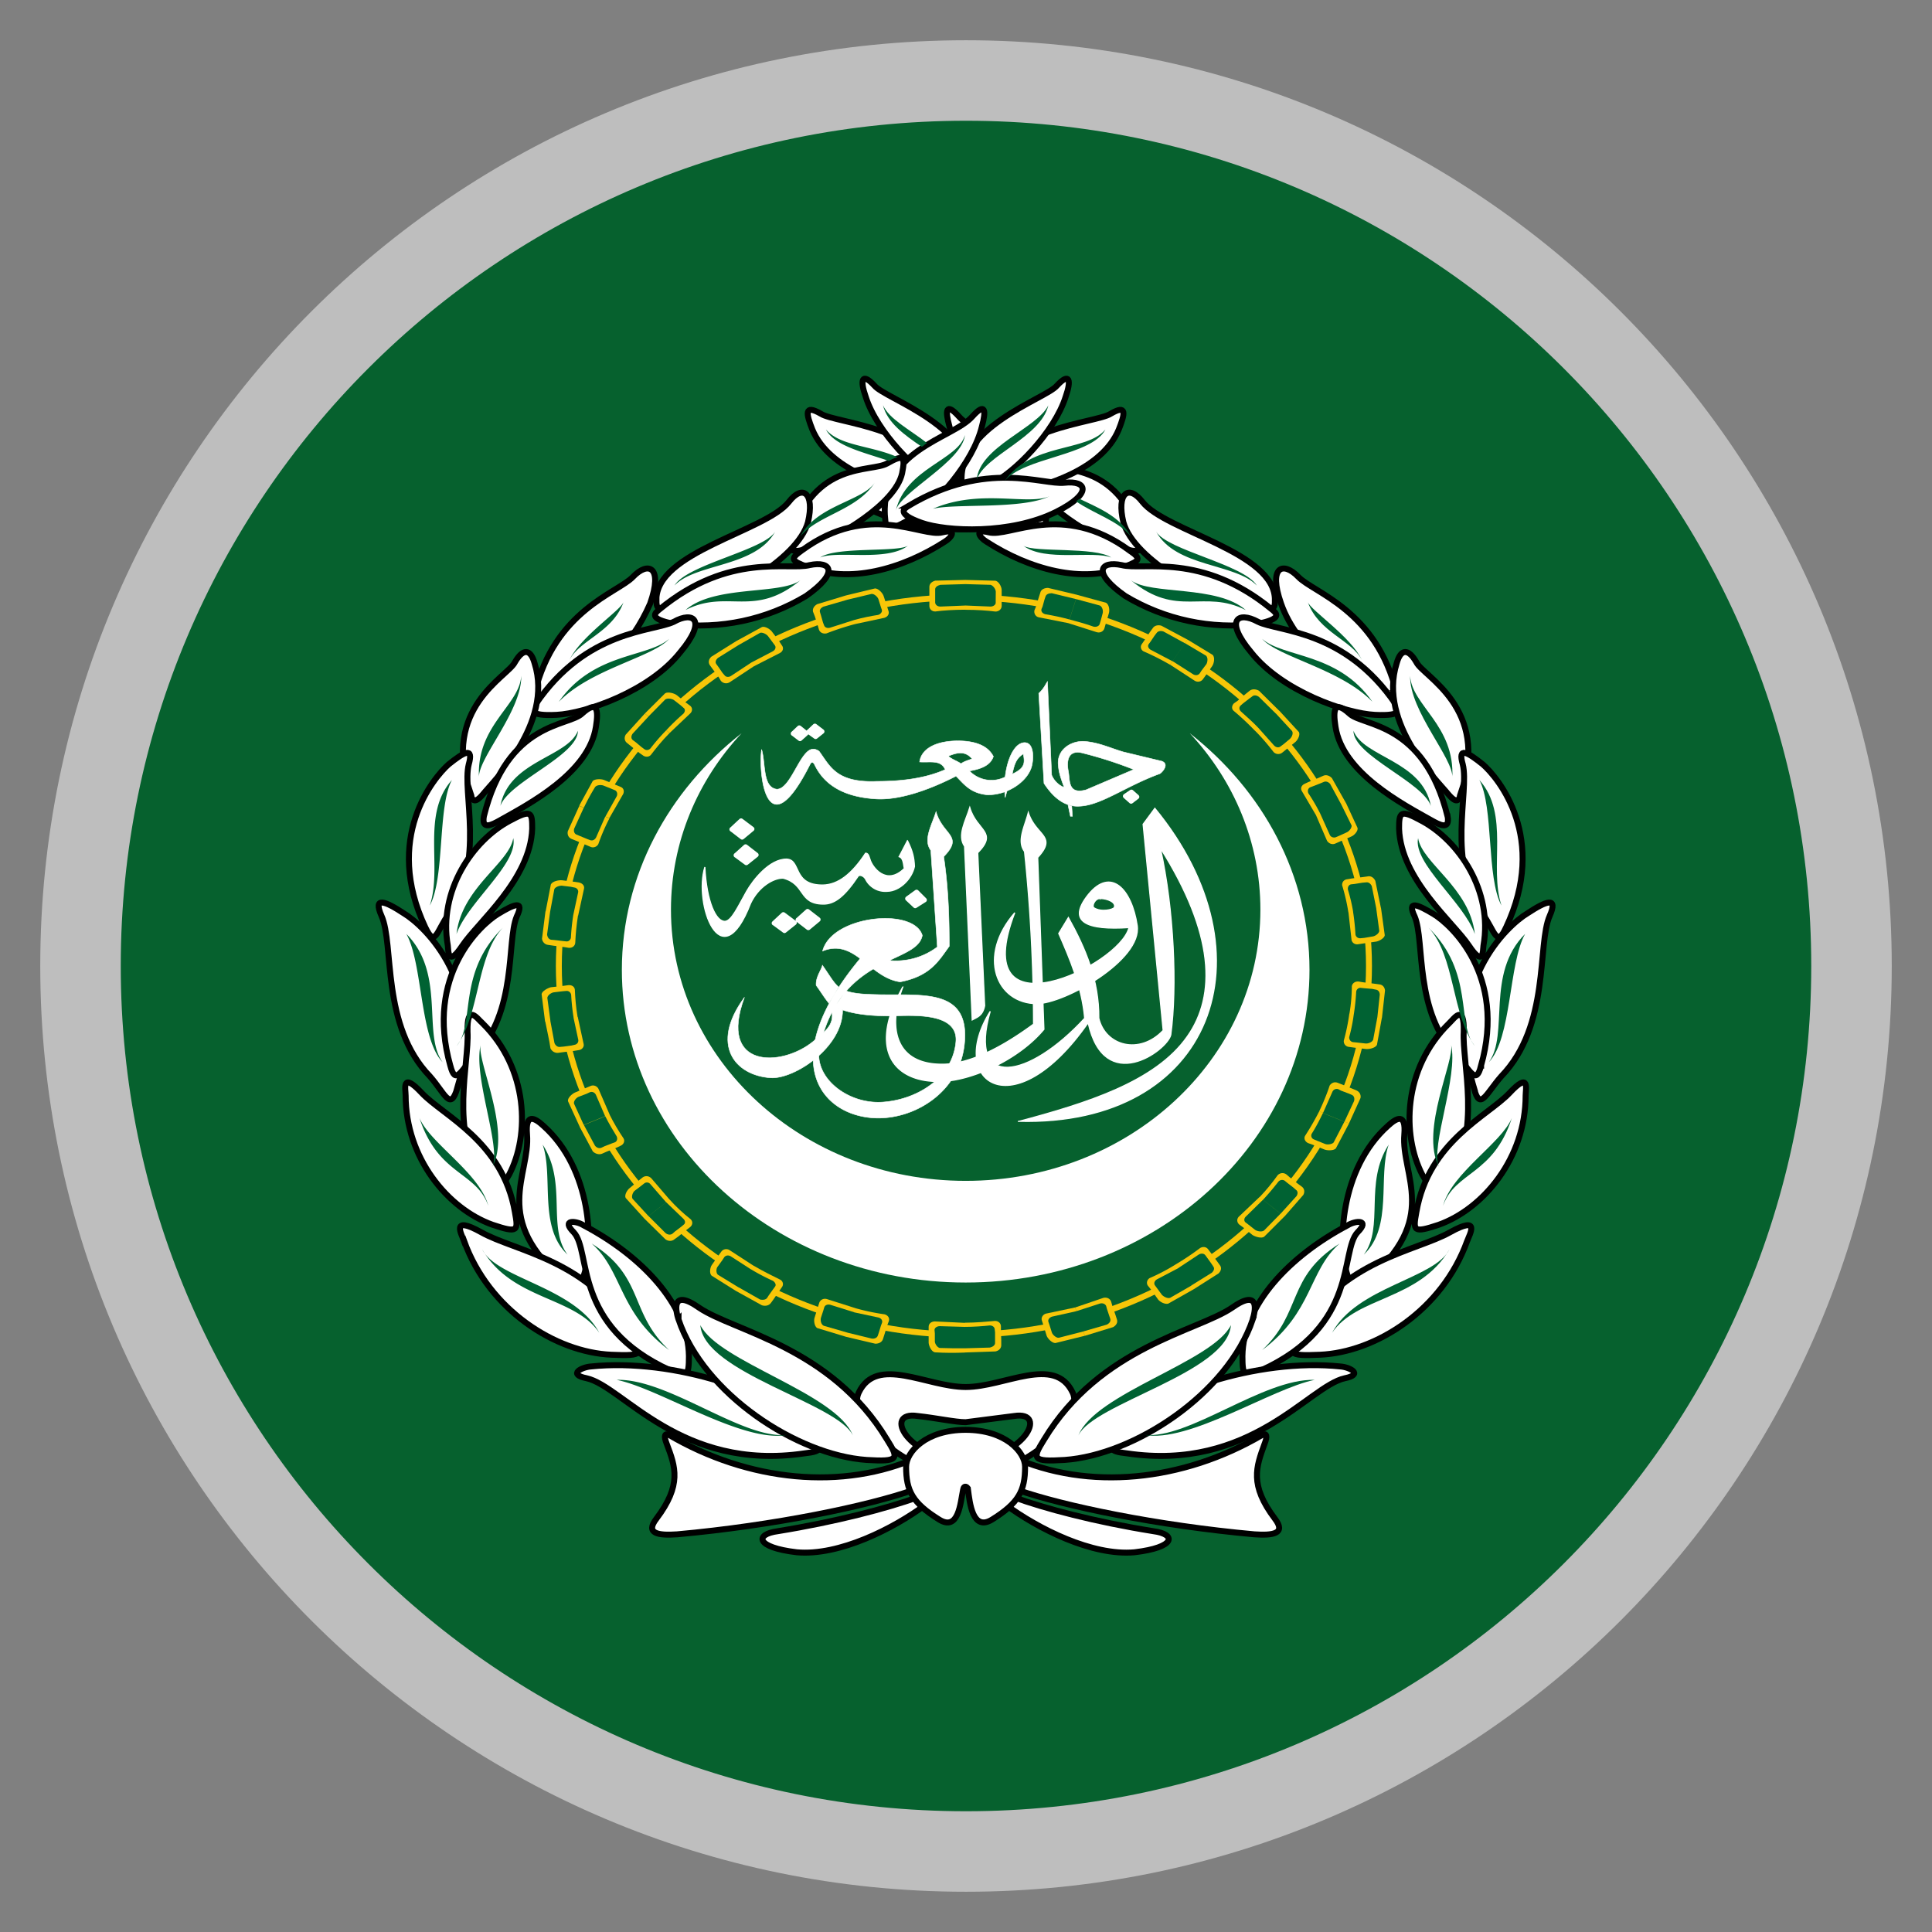 <svg xmlns="http://www.w3.org/2000/svg" width="24" height="24" fill="none" xmlns:v="https://vecta.io/nano"><rect width="100%" height="100%" fill="#808080" stroke="none"/><style><![CDATA[.B{fill:#fff}.C{stroke-width:.074}.D{stroke:#000}.E{fill:#006233}.F{fill:#f7c608}.G{stroke:#fff}.H{fill-rule:evenodd}.I{stroke-width:.006}.J{stroke-width:.014}.K{stroke-linejoin:round}]]></style><mask id="A" maskUnits="userSpaceOnUse" x="1" y="1" width="22" height="22"><path d="M1 1H23V23H1V1Z" class="B"/></mask><g mask="url(#A)"><path d="M12 1a11 11 0 0 1 11 11 11 11 0 0 1-11 11A11 11 0 0 1 1 12 11 11 0 0 1 12 1z" fill="#06612e"/><path d="M9.246 12.392c-.43.588-.116.967.327.997.293.018.898-.378.894-.843l-.163-.086c.09.241-.004.314-.202.477-.391.322-1.186.344-.855-.546h-.001z" class="B G H I"/><path d="M12.653 13.929c2.419.065 3.189-2.067 1.693-3.888l-.146.198.249 2.561c-.293.309-.717.194-.799-.151.004-.473-.167-.872-.378-1.251l-.12.198c.137.314.288.665.322 1.053-.692.752-1.456.902-1.173-.086-.546.868.284 1.478 1.216.142.202.911.98.348 1.027.151.081-.597.039-1.56-.129-2.32.67 1.062.696 1.826.335 2.338-.395.568-1.264.834-2.097 1.057l-.001-.001z" class="B G H J"/><path d="M14.024 11.523c-.516.034-.782-.065-.503-.413.279-.34.537-.068.606.387.065.43-.906.971-1.246.971-.507 0-.744-.593-.275-1.13-.602 1.564 1.307.658 1.418.185v-.001zm-.356-.361c-.065-.004-.111.095-.077.116.09.056.232.022.25-.004.03-.065-.086-.112-.172-.112l-.001.001z" class="B G H J"/><path d="M11.214 12.262c-.498.89 0 1.258.636 1.156.374-.065.847-.305 1.118-.631l-.077-2.135c.249-.271-.022-.266-.117-.559-.043.172-.146.352-.047.485a20.89 20.89 0 0 1 .112 2.144c-.503.37-.877.503-1.147.498-.554-.004-.674-.43-.477-.958z" class="B G H J"/><path d="M12.232 12.494l-.086-1.9c.257-.262-.013-.271-.099-.563-.052.167-.159.348-.065.482l.095 2.157c.06-.034.129-.047.155-.176z" class="B G H J"/><path d="M10.298 12.464c-.06-.073-.108-.155-.159-.223-.009-.103.069-.198.077-.25.086.12.133.21.202.271m.09.047c.124.043.279.043.417.047.546.009 1.118-.073 1.057.597-.052.597-.597.941-1.082.936-.692-.009-1.28-.701-.215-1.981.103-.013.237.013.348.022.218.025.436-.035.611-.167l-.081-1.199c-.099-.133.013-.314.065-.481.081.293.352.297.095.559.065.426.069.855.069 1.113-.129.176-.232.37-.61.442-.383-.052-.559-.546-.963-.383.112-.442 1.134-.546 1.238-.194-.068.365-1.023.219-1.276 1.397-.077.365.344.701.778.674.421-.026.872-.293.915-.744.038-.378-.546-.331-.791-.327-.352.004-.575-.043-.713-.116m.365-.812c.065-.056.284-.09.361-.004a.74.74 0 0 0-.163.12c-.086-.039-.138-.077-.198-.116z" class="B"/><path d="M10.298 12.464c-.06-.073-.108-.155-.159-.223-.009-.103.069-.198.077-.25.086.12.133.21.202.271m.09.047c.124.043.279.043.417.047.546.009 1.118-.073 1.057.597-.052.597-.597.941-1.082.936-.692-.009-1.28-.701-.215-1.981.103-.013.237.013.348.022.218.025.436-.035.611-.167l-.081-1.199c-.099-.133.013-.313.065-.481.081.293.352.297.095.559.065.426.069.855.069 1.113-.129.176-.232.37-.61.442-.383-.052-.559-.546-.963-.383.112-.442 1.134-.546 1.238-.194-.068.365-1.023.219-1.276 1.397-.077.365.344.701.778.674.421-.026.872-.293.915-.744.038-.378-.546-.331-.791-.327-.352.004-.575-.043-.713-.116m.365-.812c.065-.056.284-.09.361-.004a.74.74 0 0 0-.163.12c-.086-.039-.138-.077-.198-.116z" class="G I"/><path d="M11.274 10.445c.061.124.081.202.086.318-.034.16-.185.305-.335.309-.056.005-.113-.006-.162-.034s-.089-.07-.113-.121c-.009-.016-.047-.055-.086-.038-.167.25-.293.356-.442.352-.305-.004-.214-.25-.494-.322-.116-.004-.305.103-.404.313-.37.958-.71-.004-.568-.451.022.43.138.683.253.674.081-.009.159-.185.266-.374.081-.142.284-.399.494-.399.189.004.069.327.455.322.185-.004.356-.133.528-.395.039-.004.047.056.056.077.025.09.198.336.426.112-.013-.047-.009-.129-.065-.146l.103-.198.001.001z" class="B G H J"/><path d="M12.482 9.654a.38.38 0 0 1-.439-.077c.151-.025.262-.073.297-.18-.068-.133-.223-.194-.447-.194-.297.004-.451.116-.469.262.138.009.262-.03.318.095-.245.108-.532.146-.847.146-.507.022-.584-.189-.717-.37-.009-.013-.056-.034-.077-.03-.16 0-.275.498-.451.498-.18-.022-.137-.322-.189-.494-.043.271.052 1.276.602.185.018-.038.043-.025.056.004.146.305.447.408.773.426.266.013.615-.095.984-.284.099.099.176.21.383.232.241.009.494-.151.554-.343.03-.103.034-.3-.081-.305-.167-.004-.284.356-.245.683 0-.004.022-.081.022-.081m-.73-.434c.112-.047.214-.068.297.034-.065.022-.103.034-.138.06-.047-.034-.112-.052-.159-.095h0zm.795.223c.025-.108.043-.194.138-.25.021.116.021.176-.138.25z" class="B"/><path d="M12.482 9.654a.38.38 0 0 1-.439-.077c.151-.025.262-.073.297-.18-.068-.133-.223-.194-.447-.194-.297.004-.451.115-.469.262.138.009.262-.03.318.095-.245.108-.532.146-.847.146-.507.022-.584-.189-.717-.37-.009-.013-.056-.034-.077-.03-.16 0-.275.498-.451.498-.18-.022-.137-.322-.189-.494-.043.271.052 1.276.602.185.018-.039.043-.025.056.004.146.305.447.408.773.426.266.013.615-.095.984-.284.099.099.176.21.383.232.241.009.494-.151.554-.343.03-.103.034-.3-.081-.305-.167-.004-.284.356-.245.683 0-.004.022-.081.022-.081m-.73-.434c.112-.047.214-.068.297.034-.065.022-.103.034-.138.06-.047-.034-.112-.052-.159-.095h0zm.795.223c.025-.108.043-.194.138-.25.021.115.021.176-.138.25z" class="G I"/><path d="M13.22 9.782c-.034-.095-.065-.172-.073-.271-.025-.202.167-.318.34-.3s.293.077.464.129l.482.116c.099.038 0 .142-.025.155-.426.155-.73.395-1.001.404-.163.009-.309-.086-.438-.284l-.065-1.118c.061-.056.077-.099.108-.146l.052 1.161a.28.28 0 0 0 .159.155h-.003zm.271.03c-.228.061-.198-.115-.219-.228-.025-.124-.009-.271.167-.232a5.09 5.09 0 0 1 .645.207l-.593.253z" class="B G H I"/><path d="M13.267 9.998l.03.142h.025l-.009-.129" class="B"/><path d="M13.267 9.998l.03.142h.025l-.009-.129" class="G I"/><path d="M9.615 11.468l.116-.108.138.103-.124.099-.129-.095zm.297-.04l.12-.108.133.103-.124.103-.129-.099zm-.822-1.125l.116-.108.137.103-.124.103-.129-.099zm.052.322l.12-.108.133.103-.124.099-.129-.095zm2.132.537l.112-.081.099.099-.116.073-.096-.09zM9.852 9.113l.077-.073.086.069-.077.069-.086-.066zm.194-.022l.077-.073.09.069-.081.065-.086-.062zm4.078.808l-.073.056-.073-.065.077-.052.068.06z" stroke-width=".058" class="B G H K"/><path d="M10.686 11.901l-.009.12.21.018.167-.112-.37-.025h.001z" class="B G H I"/><path d="M12.455 9.676l.061-.013-.009.155-.038.013-.013-.155z" class="B G H J"/><path d="M11.996 15.932c2.355 0 4.271-1.74 4.271-3.884 0-1.177-.58-2.23-1.487-2.939.546.584.877 1.353.877 2.191 0 1.86-1.637 3.369-3.661 3.369s-3.661-1.508-3.661-3.369c0-.838.331-1.607.877-2.191-.906.71-1.487 1.762-1.487 2.939 0 2.144 1.916 3.884 4.271 3.884z" class="B"/><path d="M11.416 18.097c-.941.426-2.119.309-3.111-.275-.043-.018-.065.009-.022.116.108.284.189.507-.129.928-.142.185.022.21.257.194 1.199-.108 2.376-.352 2.944-.554l.061-.408z" class="B C D"/><path d="M11.398 18.6c-.378.137-1.019.305-1.736.421-.288.038-.279.202.237.262.525.047 1.199-.293 1.603-.593l-.103-.09z" class="B C D"/><path d="M11.996 17.667c.129 0 .365-.052.602-.077.438-.068.115.546-.602.546v.202c.726 0 1.487-.722 1.328-1.04-.223-.469-.846-.068-1.328-.068s-1.104-.399-1.328.069c-.159.318.602 1.038 1.328 1.038v-.201c-.717 0-1.04-.615-.597-.546l.597.076z" class="B"/><path d="M11.996 18.136c.717 0 1.04-.615.602-.546l-.602.077c-.129 0-.365-.052-.597-.077-.442-.068-.12.546.597.546zm0 0v.202m0 0c.726 0 1.487-.722 1.328-1.04-.223-.469-.846-.068-1.328-.068s-1.104-.399-1.328.069c-.159.318.602 1.038 1.328 1.038z" class="C D"/><path d="M12.575 18.097c.941.426 2.119.309 3.111-.275.043-.018.065.009.022.116-.103.284-.189.507.129.928.142.185-.022.21-.254.194-1.199-.108-2.376-.352-2.948-.554l-.059-.408z" class="B C D"/><path d="M12.597 18.6c.374.137 1.005.305 1.731.421.288.038.279.202-.236.262-.524.047-1.199-.293-1.603-.593l.108-.09z" class="B C D"/><path d="M12.025 18.505c.022.163.056.524.301.37.331-.206.408-.361.408-.653 0-.185-.245-.46-.739-.46s-.739.275-.739.46c0 .293.077.447.408.653.245.155.266-.206.3-.37.009-.06.06-.038.06 0zm-.339-12.478c-.142-.717-1.306-.769-1.487-.886-.214-.124-.185 0-.108.194.21.507.941.713 1.272.769.266.038.352.061.322-.077h.001z" class="B C D"/><path d="M12.039 6.049c.115-.739-1.04-1.091-1.177-1.259-.159-.172-.18-.065-.108.138.137.438.645.954.941 1.091.25.116.322.167.343.03l.001.001z" class="B C D"/><path d="M12.992 6.478c.108-.89-.838-1.023-1.082-1.306-.16-.176-.172-.077-.116.124.108.451.575.976.864 1.138.228.129.321.176.334.043z" class="B C D"/><path d="M12.701 6.281c-.971-.575-1.659-.253-1.934-.284s-.356.129.103.361c.526.231 1.115.28 1.672.138.322-.115.223-.176.158-.214zm1.47.391c-.301-.954-.997-.8-1.199-.915s-.228-.09-.185.124c.086.383.803.8 1.156.928.129.038.293.095.228-.138z" class="B C D"/><path d="M14.028 6.836c-.834-.61-1.486-.155-1.745-.223-.194-.047-.108.069-.03.115.532.344 1.199.528 1.711.313.207-.077.214-.099.065-.206h-.001z" class="B C D"/><path d="M15.837 7.458c.013-.602-1.357-.855-1.646-1.224-.172-.223-.322-.108-.236.253.129.469 1.07.985 1.585 1.078.309.061.297-.037.297-.107z" class="B C D"/><path d="M15.794 7.566c-.864-.709-1.594-.477-1.86-.546-.266-.056-.374.09.043.383.491.296 1.068.418 1.637.348.331-.065.245-.133.18-.185zm1.555 1.044c-.25-1.031-1.031-1.246-1.22-1.443s-.378-.133-.215.331c.194.559.825 1.044 1.156 1.16.322.129.301.03.279-.047l-.001-.001z" class="B C D"/><path d="M17.337 8.747c-.631-.928-1.456-.898-1.71-1.023-.25-.137-.421-.022-.086.378.383.485 1.177.76 1.538.778s.3-.068.257-.133h.001z" class="B C D"/><path d="M18.149 9.847c.365-1.053-.469-1.443-.554-1.62-.099-.172-.194-.172-.245.013-.236.748.524 1.478.64 1.625.117.137.137.069.16-.018z" class="B C D"/><path d="M17.982 10.14c-.293-1.181-1.053-1.113-1.22-1.276-.185-.167-.206-.052-.172.163.086.575.843.967 1.186 1.16.108.061.236.129.207-.047h-.001z" class="B C D"/><path d="M18.708 11.523c.525-1.113-.095-1.86-.288-2.028-.194-.155-.313-.223-.249 0 .086.34-.21 1.215.249 1.86.151.214.172.421.288.167v.001z" class="B C D"/><path d="M18.428 11.747c.12-.683-.309-1.306-.769-1.551-.266-.146-.279-.108-.279.099.022.631.674 1.161.868 1.452.18.271.172.069.18 0zm-.117 1.77c-.387-1.285.417-2.024.661-2.17.236-.155.387-.215.279.03-.158.356.009 1.362-.602 1.994-.189.215-.265.438-.339.146z" class="B C D"/><path d="M18.398 13.238c.318-1.122-.374-1.753-.588-1.882-.206-.124-.335-.176-.236.03.129.309-.013 1.186.525 1.731.172.185.236.37.3.12v.001z" class="B C D"/><path d="M18.003 12.71c-.58.568-.588 1.393-.335 1.882.163.279.185.262.335.056.404-.593.158-1.452.18-1.83.009-.361-.12-.164-.18-.108z" class="B C D"/><path d="M18.952 13.607c0 .778-.525 1.409-1.078 1.607-.322.108-.322.077-.279-.158.151-.877.89-1.195 1.156-1.478.257-.275.201-.047.201.03zm-1.989 2.315c.941-.778.438-1.323.482-1.83.022-.271-.095-.206-.202-.108-.602.537-.631 1.49-.503 1.86.052.163.138.146.223.077v.001z" class="B C D"/><path d="M18.226 15.415c-.309.859-1.134 1.384-1.83 1.414-.408.018-.395-.009-.257-.262.525-.915 1.456-1.023 1.873-1.259.387-.215.245.022.214.108z" class="B C D"/><path d="M15.665 17.023c1.22-.554.976-1.478 1.199-1.715.163-.164-.03-.146-.124-.086-.717.378-1.298.983-1.306 1.624 0 .245.021.275.232.176l-.001.001z" class="B C D"/><path d="M13.998 18.054c1.542.228 2.256-.834 2.707-.933.236-.047.065-.137-.052-.146-1.027-.108-2.333.331-2.732.816-.159.198-.159.238.077.263z" class="B C D"/><path d="M15.562 16.391c-.313.924-1.47 1.684-2.338 1.745-.404.025-.404-.013-.254-.253.696-1.152 1.904-1.345 2.333-1.637.361-.254.288.056.257.146l.001-.001zM12.305 6.027c.142-.717 1.307-.769 1.49-.886.21-.124.18 0 .103.194-.21.507-.941.713-1.272.769-.266.038-.352.061-.322-.077z" class="B C D"/><path d="M11.953 6.049c-.116-.739 1.04-1.091 1.177-1.259.159-.172.18-.065.108.138-.138.438-.64.954-.941 1.091-.25.116-.322.167-.343.03l-.001.001z" class="B C D"/><path d="M10.999 6.478c-.108-.89.838-1.023 1.082-1.306.159-.176.172-.077.117.124-.108.451-.575.976-.864 1.138-.228.129-.322.176-.335.043z" class="B C D"/><path d="M11.291 6.281c.971-.575 1.659-.253 1.934-.284s.356.129-.103.361c-.568.284-1.362.245-1.672.137-.322-.115-.222-.176-.158-.214z" class="B C D"/><path d="M9.822 6.672c.3-.954.997-.8 1.199-.915s.228-.09.185.124c-.086.383-.803.8-1.156.928-.129.038-.293.095-.228-.138z" class="B C D"/><path d="M9.963 6.836c.834-.61 1.487-.155 1.745-.223.194-.047.108.069.03.115-.532.344-1.199.528-1.71.313-.206-.077-.213-.099-.064-.206z" class="B C D"/><path d="M8.154 7.458c-.013-.602 1.357-.855 1.646-1.224.172-.223.322-.108.237.253-.129.469-1.07.985-1.585 1.078-.309.061-.297-.037-.297-.107z" class="B C D"/><path d="M8.197 7.566c.864-.709 1.594-.477 1.86-.546.266-.056.374.09-.043.383-.491.296-1.068.418-1.637.348-.331-.065-.245-.133-.18-.185zM6.642 8.61c.25-1.031 1.032-1.246 1.22-1.443s.378-.133.214.331c-.225.519-.638.933-1.156 1.16-.318.129-.3.03-.279-.047l.001-.001z" class="B C D"/><path d="M6.655 8.747c.631-.928 1.456-.898 1.715-1.023.245-.137.417-.022.081.378-.383.485-1.177.76-1.538.778s-.3-.068-.257-.133h-.001z" class="B C D"/><path d="M5.842 9.847c-.365-1.053.469-1.443.554-1.62.099-.172.194-.172.245.013.236.748-.525 1.478-.64 1.625-.115.137-.138.069-.16-.018z" class="B C D"/><path d="M6.011 10.14c.293-1.181 1.053-1.113 1.22-1.276.185-.167.207-.052.172.163-.086.575-.843.967-1.186 1.16-.108.061-.236.129-.206-.047zm-.726 1.383c-.525-1.113.099-1.86.288-2.028.194-.155.313-.223.25 0-.086.34.21 1.215-.25 1.86-.151.214-.167.421-.288.167v.001z" class="B C D"/><path d="M5.563 11.747c-.12-.683.309-1.306.769-1.551.271-.146.279-.108.279.099-.022.631-.674 1.161-.868 1.452-.18.271-.172.069-.18 0zm.117 1.77c.387-1.285-.417-2.024-.662-2.17-.236-.155-.387-.215-.279.03.16.356-.009 1.362.602 1.994.189.215.253.438.34.146z" class="B C D"/><path d="M5.594 13.238c-.318-1.122.378-1.753.589-1.882s.335-.176.236.03c-.129.309.013 1.186-.525 1.731-.172.185-.236.37-.3.12v.001z" class="B C D"/><path d="M5.993 12.71c.575.568.588 1.393.331 1.882-.163.279-.185.262-.331.056-.408-.593-.163-1.452-.185-1.83-.009-.361.12-.164.185-.108z" class="B C D"/><path d="M5.039 13.607c0 .778.525 1.409 1.078 1.607.322.108.322.077.279-.158-.151-.877-.89-1.195-1.156-1.478-.257-.275-.201-.047-.201.03zm1.989 2.315c-.94-.778-.438-1.323-.481-1.83-.022-.271.095-.206.202-.108.602.537.631 1.49.503 1.86-.052.163-.138.146-.223.077l-.001.001z" class="B C D"/><path d="M5.765 15.415c.309.859 1.134 1.384 1.83 1.414.408.018.395-.009.257-.262-.525-.915-1.456-1.023-1.873-1.259-.387-.215-.245.022-.215.108z" class="B C D"/><path d="M8.326 17.023c-1.22-.554-.976-1.478-1.199-1.715-.163-.164.03-.146.124-.086.717.378 1.298.983 1.307 1.624 0 .245-.022.275-.232.176v.001z" class="B C D"/><path d="M9.994 18.054c-1.542.228-2.256-.834-2.707-.933-.237-.047-.065-.137.052-.146 1.032-.108 2.333.331 2.732.816.159.198.159.238-.077.263z" class="B C D"/><path d="M8.429 16.391c.313.924 1.47 1.684 2.337 1.745.404.025.404-.013.253-.253-.696-1.152-1.903-1.345-2.333-1.637-.361-.254-.288.056-.257.146v-.001z" class="B C D"/><path d="M13.805 6.926c-.202-.137-.954-.06-1.091-.146.266.202.868.056 1.091.146zm1.808.348c-.159-.262-1.113-.438-1.251-.67.245.447.985.39 1.251.67zm-.137.305c-.356-.314-1.177-.185-1.427-.37.58.477.902.103 1.427.37zm-2.067-1.383c.223.108.503.215.64.469-.16-.198-.447-.275-.683-.438.009 0 .03-.023.043-.031zm3.511 2.006c-.137-.293-.631-.615-.674-.722.138.378.546.469.674.722zm.129.516c-.43-.615-1.104-.546-1.371-.782.202.228.976.374 1.371.782zm.992.945c.034-.653-.503-.898-.524-1.267-.009.438.546 1.032.524 1.267zm-.266.348c-.108-.563-.834-.602-.962-.933 0 .309.855.631.962.933zm.602-.322c.383.43.116 1.082.275 1.56-.189-.348-.095-1.224-.275-1.56zm-.631 1.835c.575.563.34 1.195.575 1.47-.288-.383-.245-1.121-.575-1.47zm1.199.078c-.494.494-.194 1.246-.451 1.594.288-.3.245-1.224.451-1.594zm-.624 0c-.065-.575-.653-.877-.705-1.19-.065.313.568.8.705 1.19zm-.296 1.371c.095.399-.257 1.26-.151 1.521-.236-.46.202-1.323.151-1.521zm.756.915c-.232.714-.705.662-.855 1.091.108-.408.726-.778.855-1.091zm-1.53.331c-.309.477-.052 1.023-.309 1.366.365-.343.172-.976.309-1.366zm.752 1.306c-.378.631-1.147.576-1.456 1.032.309-.571 1.264-.67 1.456-1.031v-.001zm-1.362-.077c-.662.417-.46.855-.962 1.323.631-.469.575-.985.962-1.323zm-.309 1.693c-.645-.018-1.564.744-2.119.683.554.108 1.582-.575 2.119-.683zm-1.041-.68c-.043.593-1.71.971-1.895 1.371.207-.525 1.672-.915 1.895-1.371zM11.515 5.503c-.215-.167-.473-.3-.546-.469.052.215.266.37.482.516.022-.009.043-.038.065-.047h-.001z" class="E"/><path d="M11.15 5.679c-.331-.146-.717-.138-.89-.344.108.207.473.284.782.391a.43.43 0 0 1 .108-.047v.001zm-.962 1.246c.202-.138.954-.061 1.091-.146-.266.202-.868.056-1.091.146zm-1.809.348c.159-.262 1.113-.438 1.251-.67-.245.447-.984.391-1.251.67zm.137.305c.356-.314 1.177-.185 1.427-.37-.58.477-.902.103-1.427.37zm1.427-.915c.202-.39.782-.438.928-.674-.223.352-.713.408-.928.674zm1.646-.343c.588-.253 1.169-.038 1.448-.155-.343.167-1.156.086-1.448.155zM7.072 8.202c.138-.293.631-.615.674-.722-.138.378-.546.469-.674.722zm-.13.516c.43-.615 1.104-.546 1.371-.782-.202.228-.976.374-1.371.782zm-.992.945c-.034-.653.503-.898.525-1.267.009.438-.546 1.032-.525 1.267zm.266.348c.108-.563.834-.602.963-.933 0 .309-.855.631-.963.933zm-.602-.322c-.383.43-.115 1.082-.275 1.56.189-.348.095-1.224.275-1.56zm.633 1.835c-.575.563-.34 1.195-.575 1.47.288-.383.245-1.121.575-1.47zm-1.199.078c.494.494.194 1.246.451 1.594-.288-.3-.245-1.224-.451-1.594zm.623 0c.065-.575.653-.877.705-1.19.065.313-.568.8-.705 1.19zm.301 1.371c-.099.399.253 1.26.146 1.521.237-.46-.202-1.323-.146-1.521zm-.761.915c.232.714.705.662.855 1.091-.108-.408-.726-.778-.855-1.091zm1.53.331c.309.477.052 1.023.309 1.366-.365-.343-.172-.976-.309-1.366zm-.748 1.306c.374.631 1.143.576 1.452 1.032-.309-.571-1.263-.67-1.452-1.031v-.001zm1.357-.077c.662.417.46.855.962 1.323-.631-.469-.575-.985-.962-1.323zm.31 1.693c.645-.018 1.564.744 2.119.683-.554.108-1.581-.575-2.119-.683z" class="E"/><path d="M8.7 16.461c.043.593 1.71.971 1.895 1.371-.206-.525-1.672-.915-1.895-1.371zm2.428-10.12c.129-.528.773-.623.859-.937-.034.331-.795.701-.859.937zm1.895-1.306c-.095.399-.791.623-.89.924.034-.408.752-.64.89-.924zm-.546.945c.331-.485 1.019-.361 1.255-.645-.172.331-1.019.344-1.255.645z" class="E"/><path d="M17.006 12c0 2.527-2.252 4.58-5.031 4.58S6.942 14.527 6.942 12s2.252-4.58 5.031-4.58 5.033 2.049 5.033 4.58z" stroke="#f7c608" class="C K"/><path d="M10.986 16.58l-.018.056c-.013.038-.052.056-.095.056l-.365-.086.116-.356a2.69 2.69 0 0 0 .365.077c.043.013.065.047.052.086l-.018.047m-.863-.223l.018-.056c.013-.034.052-.056.095-.043l.352.112-.116.356-.356-.108c-.034-.018-.047-.09-.034-.129" class="F"/><path d="M10.918 16.551l-.013.039c-.009.03-.043.043-.077.038l-.3-.073.081-.253.305.065c.034.009.052.038.043.065l-.013.034m-.717-.185l.013-.043c.009-.025.039-.038.073-.03l.297.093-.081.254-.297-.086c-.034-.018-.043-.068-.034-.099" class="E"/><path d="M9.611 16.138l-.034.047c-.025.034-.068.043-.112.03l-.318-.176.219-.314c.116.069.241.129.327.172.034.018.043.061.022.09l-.03.043m-.76-.433l.034-.047c.022-.034.069-.043.103-.021l.305.198-.219.313-.309-.194c-.03-.03-.018-.103.004-.133" class="F"/><path d="M9.55 16.091l-.022.034c-.018.022-.052.025-.086.018l-.266-.151.155-.223a2.57 2.57 0 0 0 .271.142c.03.021.043.052.025.073l-.022.03m-.631-.361l.022-.034c.018-.025.052-.03.081-.013l.254.164-.155.223-.258-.158c-.025-.022-.022-.077-.004-.099" class="E"/><path d="M8.425 15.361l-.047.034c-.03.026-.077.026-.112 0l-.253-.249.305-.245c.08.089.168.171.262.245.03.03.025.073-.009.099l-.039.03m-.597-.61l.047-.038c.034-.025.077-.021.108.009l.228.266-.305.245-.241-.266c-.018-.034.018-.099.052-.124" class="F"/><path d="M8.387 15.296l-.034.03c-.025.018-.06.013-.086-.009l-.21-.21.219-.172.215.207c.025.025.025.056 0 .073l-.03.025m-.494-.511L8 14.703c.025-.022.061-.018.081.009l.194.223-.219.172-.198-.215c-.018-.03.004-.081.025-.099" class="E"/><path d="M7.532 14.308l-.056.025c-.038.013-.081 0-.112-.03l-.163-.305.37-.155c.052.104.111.204.176.3.018.034 0 .074-.038.09l-.047.022m-.387-.739l.06-.025c.038-.018.081 0 .099.034l.138.318-.37.155-.146-.318c-.009-.038.047-.09.086-.108" class="F"/><path d="M7.51 14.239l-.038.018c-.03.013-.061 0-.081-.025l-.138-.257.266-.108c.047.095.103.185.142.25.013.03.004.061-.022.073l-.034.012m-.318-.615l.038-.018c.03-.013.061 0 .077.03l.115.266-.266.108-.12-.262c-.009-.03.025-.073.056-.086" class="E"/><path d="M6.998 13.07l-.065.009c-.038.004-.077-.018-.095-.056-.013-.099-.043-.219-.065-.335l.404-.056.073.336c.009.038-.022.073-.061.077l-.056.009m-.138-.807l.065-.009c.043-.004.077.018.081.056.004.099.013.214.034.34l-.404.056-.043-.34c.004-.038.077-.077.115-.086" class="F"/><path d="M7.003 13.001l-.047.004c-.03.004-.056-.018-.068-.047l-.052-.279.288-.039.06.279c.004.03-.018.056-.047.06l-.038.009m-.112-.674l.047-.004c.03-.004.056.018.061.047.005.095.015.19.03.284l-.288.038-.038-.284c.004-.034.052-.065.081-.068" class="E"/><path d="M6.87 11.747l-.06-.009c-.043-.004-.073-.039-.077-.077l.043-.34.404.052c-.018.113-.029.226-.034.34-.004.039-.038.065-.081.061l-.056-.009m.12-.812l.061.009c.043.009.073.038.065.077l-.073.335-.404-.052.065-.335c.018-.039.095-.056.138-.052" class="F"/><path d="M6.895 11.678l-.047-.004c-.03-.004-.047-.03-.052-.065l.038-.284.288.038a2.79 2.79 0 0 0-.03.284c-.004.03-.03.052-.061.047l-.038-.004m.099-.674l.043.009c.03.004.052.03.047.06l-.06.279-.288-.039.052-.279c.013-.03.069-.047.099-.043" class="E"/><path d="M7.158 10.445l-.061-.025c-.038-.018-.052-.056-.043-.095l.142-.313.374.155a2.41 2.41 0 0 0-.137.318c-.018.034-.061.052-.099.034l-.052-.022m.365-.748l.06.025c.038.013.052.052.034.09l-.172.3-.374-.155.167-.305c.025-.03.108-.03.146-.013" class="F"/><path d="M7.201 10.384l-.043-.018c-.025-.013-.034-.043-.025-.073l.12-.262.266.112-.115.262c-.018.03-.047.043-.077.03l-.034-.013m.304-.623l.043.018c.025.013.034.043.022.073l-.142.254-.266-.113a2.72 2.72 0 0 1 .138-.253c.022-.03.081-.03.108-.018" class="E"/><path d="M7.837 9.268l-.047-.038c-.034-.025-.038-.068-.018-.103l.237-.262.309.241c-.095.095-.176.198-.232.271-.025.03-.073.03-.103.004l-.043-.03m.58-.623l.052.038c.03.022.034.065.004.095l-.257.244-.309-.241.253-.252c.034-.022.115 0 .146.025" class="F"/><path d="M7.897 9.22l-.034-.025c-.025-.018-.025-.052-.004-.081l.198-.214.219.172a2.49 2.49 0 0 0-.194.223c-.022.025-.056.03-.081.009l-.03-.022m.485-.52l.034.03c.025.018.022.047 0 .073a2.81 2.81 0 0 0-.215.208l-.219-.173.207-.21c.03-.022.09-.009.112.009" class="E"/><path d="M8.851 8.309l-.034-.047c-.022-.034-.013-.073.018-.103l.309-.194.219.313-.3.198c-.038.022-.081.013-.108-.018l-.025-.043m.748-.451l.034.052c.025.03.018.073-.022.095l-.327.167-.219-.313.322-.176c.038-.013.108.03.129.065" class="F"/><path d="M8.923 8.283l-.025-.034c-.018-.025-.004-.056.022-.077l.257-.16.155.219-.253.167c-.03.018-.065.013-.081-.013l-.022-.025m.627-.374l.025.034c.013.022.004.052-.025.069l-.271.142-.155-.219.266-.151c.03-.009.081.018.099.043" class="E"/><path d="M10.122 7.656L10.1 7.6c-.009-.038.013-.073.052-.095l.356-.108.112.356a3.4 3.4 0 0 0-.352.115c-.043.009-.081-.009-.095-.047l-.013-.047m.859-.241l.018.056c.013.038-.009.073-.052.086l-.365.078-.112-.356.361-.087c.043 0 .095.056.108.095" class="F"/><path d="M10.199 7.647l-.013-.043c-.009-.025.009-.052.043-.068l.297-.086.081.253-.297.095c-.034.009-.065-.004-.073-.03l-.013-.034m.717-.198l.013.038c.009.025-.013.056-.047.065-.086.013-.189.033-.3.064l-.081-.253.3-.072c.034-.004.077.038.086.065" class="E"/><path d="M11.545 7.35v-.06c0-.038.03-.065.073-.077l.374-.009v.37c-.137 0-.279.009-.374.022-.043 0-.073-.03-.073-.068V7.48m.898-.013v.061c0 .038-.034.069-.077.069-.103-.013-.232-.022-.374-.022v-.371l.374.01c.043.009.077.077.077.115" class="F"/><path d="M11.617 7.364v-.043c0-.03.03-.047.065-.056l.309-.009.004.266-.313.013c-.034 0-.06-.018-.065-.047v-.034m.752-.009v.043c0 .025-.03.047-.065.047l-.309-.013-.004-.266.314.009c.034.009.065.056.065.086" class="E"/><path d="M12.906 7.415l.018-.056c.009-.038.052-.056.095-.056l.361.086-.108.352-.37-.073c-.038-.009-.06-.047-.052-.086l.018-.043m.868.21l-.018.061c-.013.034-.052.056-.095.043l-.352-.112.108-.352.361.099c.039.022.047.095.034.133" class="F"/><path d="M12.976 7.445l.013-.038c.009-.025.039-.038.077-.038l.3.073-.081.253c-.099-.027-.199-.048-.3-.065-.034-.009-.056-.034-.047-.065l.013-.03m.722.176l-.013.043c-.009.025-.043.038-.077.03-.081-.03-.185-.059-.297-.089l.081-.253.296.08c.034.018.043.069.034.099" class="E"/><path d="M14.286 7.85l.034-.047c.021-.034.069-.043.108-.03l.322.172-.214.313c-.107-.062-.217-.118-.331-.167-.034-.018-.043-.061-.021-.09l.03-.043m.765.43l-.034.047c-.022.034-.068.043-.103.022l-.305-.199.214-.313.313.19c.03.03.018.103-.004.137" class="F"/><path d="M14.342 7.897l.026-.034c.018-.025.052-.03.086-.018l.266.146-.155.223-.271-.142c-.03-.018-.039-.047-.026-.068l.022-.03m.636.356l-.022.034c-.018.025-.052.03-.081.013l-.257-.164.155-.223.262.156c.025.025.018.077.004.103" class="E"/><path d="M15.476 8.619l.047-.038c.034-.025.077-.022.117 0l.253.25-.305.245a3.32 3.32 0 0 0-.262-.245c-.03-.025-.025-.068.004-.095l.043-.03m.602.606l-.047.038a.08.08 0 0 1-.108-.009c-.06-.077-.137-.172-.232-.266l.305-.245.241.262c.022.034-.013.103-.047.129" class="F"/><path d="M15.519 8.678l.034-.025c.022-.022.056-.018.086.004l.21.207-.219.176c-.073-.077-.16-.151-.215-.202-.025-.025-.025-.056 0-.077l.025-.022m.503.507l-.034.025c-.025.022-.06.013-.081-.009l-.198-.222.219-.177.202.219c.018.03-.004.077-.03.099" class="E"/><path d="M16.382 9.662l.056-.025c.038-.018.081 0 .108.03l.172.305-.37.155-.176-.3c-.021-.034-.004-.073.034-.09l.047-.022m.391.739l-.056.025c-.038.018-.081 0-.103-.034l-.137-.318.371-.155.145.313c.009.038-.043.095-.081.108" class="F"/><path d="M16.4 9.732l.043-.018c.03-.013.06 0 .081.025l.137.253-.262.112a2.41 2.41 0 0 0-.146-.25c-.013-.03-.004-.06.021-.073l.034-.013m.327.615l-.043.018c-.03.009-.061-.004-.073-.03l-.12-.267.262-.112.129.262c.004.03-.03.073-.061.086" class="E"/><path d="M16.925 10.896l.065-.009c.043-.009.077.018.095.056l.069.335-.404.056a2.44 2.44 0 0 0-.077-.335c-.004-.039.021-.073.065-.077l.052-.009m.146.807l-.061.009c-.043.009-.081-.018-.086-.056l-.038-.34.404-.056.047.34c-.004.038-.073.077-.115.081" class="F"/><path d="M16.925 10.965l.047-.004c.03-.004.056.018.069.047l.056.279-.288.038a2.2 2.2 0 0 0-.065-.275c-.004-.034.013-.061.043-.065l.039-.004m.12.67l-.043.004c-.034.004-.061-.018-.065-.047a2.91 2.91 0 0 0-.03-.284l.288-.039.038.279c-.004.034-.052.065-.081.069" class="E"/><path d="M17.067 12.219l.065.009c.043.004.069.034.073.077l-.038.34-.404-.052a2.07 2.07 0 0 0 .03-.34c.004-.039.043-.065.086-.06l.052.009m-.108.812l-.065-.009c-.043-.004-.068-.039-.065-.077a2.66 2.66 0 0 0 .069-.336l.404.052-.061.335c-.018.039-.095.056-.137.052" class="F"/><path d="M17.045 12.284l.043.009c.034.004.052.03.052.065l-.03.279-.293-.034c.015-.094.025-.189.03-.284.004-.03.03-.052.061-.047l.038.004m-.095.674l-.043-.004c-.03-.004-.052-.034-.047-.065a2.11 2.11 0 0 0 .056-.279l.293.034-.052.279c-.013.034-.068.052-.099.047" class="E"/><path d="M16.792 13.521l.061.026c.038.018.056.056.047.095l-.142.313-.37-.151c.056-.117.103-.236.129-.318.022-.034.061-.052.103-.034l.047.018m-.356.752l-.061-.022c-.038-.018-.056-.056-.038-.09a3.43 3.43 0 0 0 .176-.305l.37.151-.163.309c-.025.03-.108.03-.146.013" class="F"/><path d="M16.748 13.582l.043.018c.03.013.038.043.03.077l-.12.257-.266-.108.116-.262c.013-.03.043-.043.073-.034l.034.018m-.296.623l-.043-.018a.05.05 0 0 1-.022-.073c.043-.068.09-.155.137-.253l.266.108-.133.257c-.022.025-.081.03-.108.018" class="E"/><path d="M16.125 14.707l.047.034c.034.025.038.069.018.103l-.232.266-.309-.241c.081-.085.155-.175.223-.271.03-.03.073-.034.108-.009l.039.034m-.572.627l-.052-.038c-.03-.026-.034-.065-.009-.095l.262-.249.31.241-.254.254c-.034.025-.112 0-.146-.022" class="F"/><path d="M16.064 14.75l.034.03c.026.018.026.047.009.077l-.198.219-.219-.172a3.29 3.29 0 0 0 .189-.223c.021-.026.056-.03.081-.013l.03.025m-.481.52l-.034-.026c-.025-.018-.022-.052 0-.073l.214-.21.219.172-.206.21c-.03.021-.086.009-.112-.009" class="E"/><path d="M15.12 15.67l.034.047c.026.034.013.073-.018.103l-.305.194-.223-.309a3.29 3.29 0 0 0 .301-.202c.039-.022.081-.013.103.022l.03.039m-.744.455l-.038-.047c-.022-.03-.013-.073.021-.095a2.45 2.45 0 0 0 .327-.172l.223.309-.318.18c-.043.013-.112-.025-.133-.06" class="F"/><path d="M15.047 15.695l.025.038c.018.022.009.052-.018.077l-.257.16-.158-.219.253-.167c.03-.018.065-.013.081.009l.022.03m-.623.378l-.025-.034c-.018-.025-.004-.056.022-.073l.271-.142.158.219-.262.151c-.034.013-.086-.018-.103-.038" class="E"/><path d="M13.857 16.335l.018.056c.013.038-.009.073-.047.095l-.352.108-.12-.352.352-.12c.043-.009.081.009.095.047l.013.047m-.855.245l-.018-.056c-.013-.034.009-.073.047-.086l.365-.077.12.352-.365.09c-.043 0-.095-.056-.108-.09" class="F"/><path d="M13.779 16.344l.013.038c.009.03-.009.056-.043.073l-.297.086-.081-.253.293-.095c.034-.009.065.004.077.03l.009.034m-.713.202l-.013-.038c-.009-.026.009-.052.043-.065l.305-.068.081.253-.3.077c-.034.004-.077-.038-.086-.064" class="E"/><path d="M12.438 16.65v.061c0 .038-.03.069-.073.077l-.378.013v-.37c.137 0 .275-.013.374-.022.043 0 .073.03.073.069v.047m-.898.018v-.06c0-.039.03-.065.073-.068l.378.018v.369c-.125.005-.25.005-.374-.003-.043-.009-.073-.077-.077-.117" class="F"/><path d="M12.361 16.641v.043c0 .025-.025.047-.065.056l-.309.009-.004-.266c.115 0 .232-.009.313-.018.034 0 .061.021.061.052l.004.034m-.748.013l-.004-.043c0-.026.03-.047.065-.047l.309.009.004.266c-.108 0-.215 0-.314-.004-.034-.009-.06-.056-.06-.081" class="E"/></g><path d="M12 23c6.075 0 11-4.925 11-11S18.075 1 12 1 1 5.925 1 12s4.925 11 11 11z" stroke="#bebebe"/></svg>